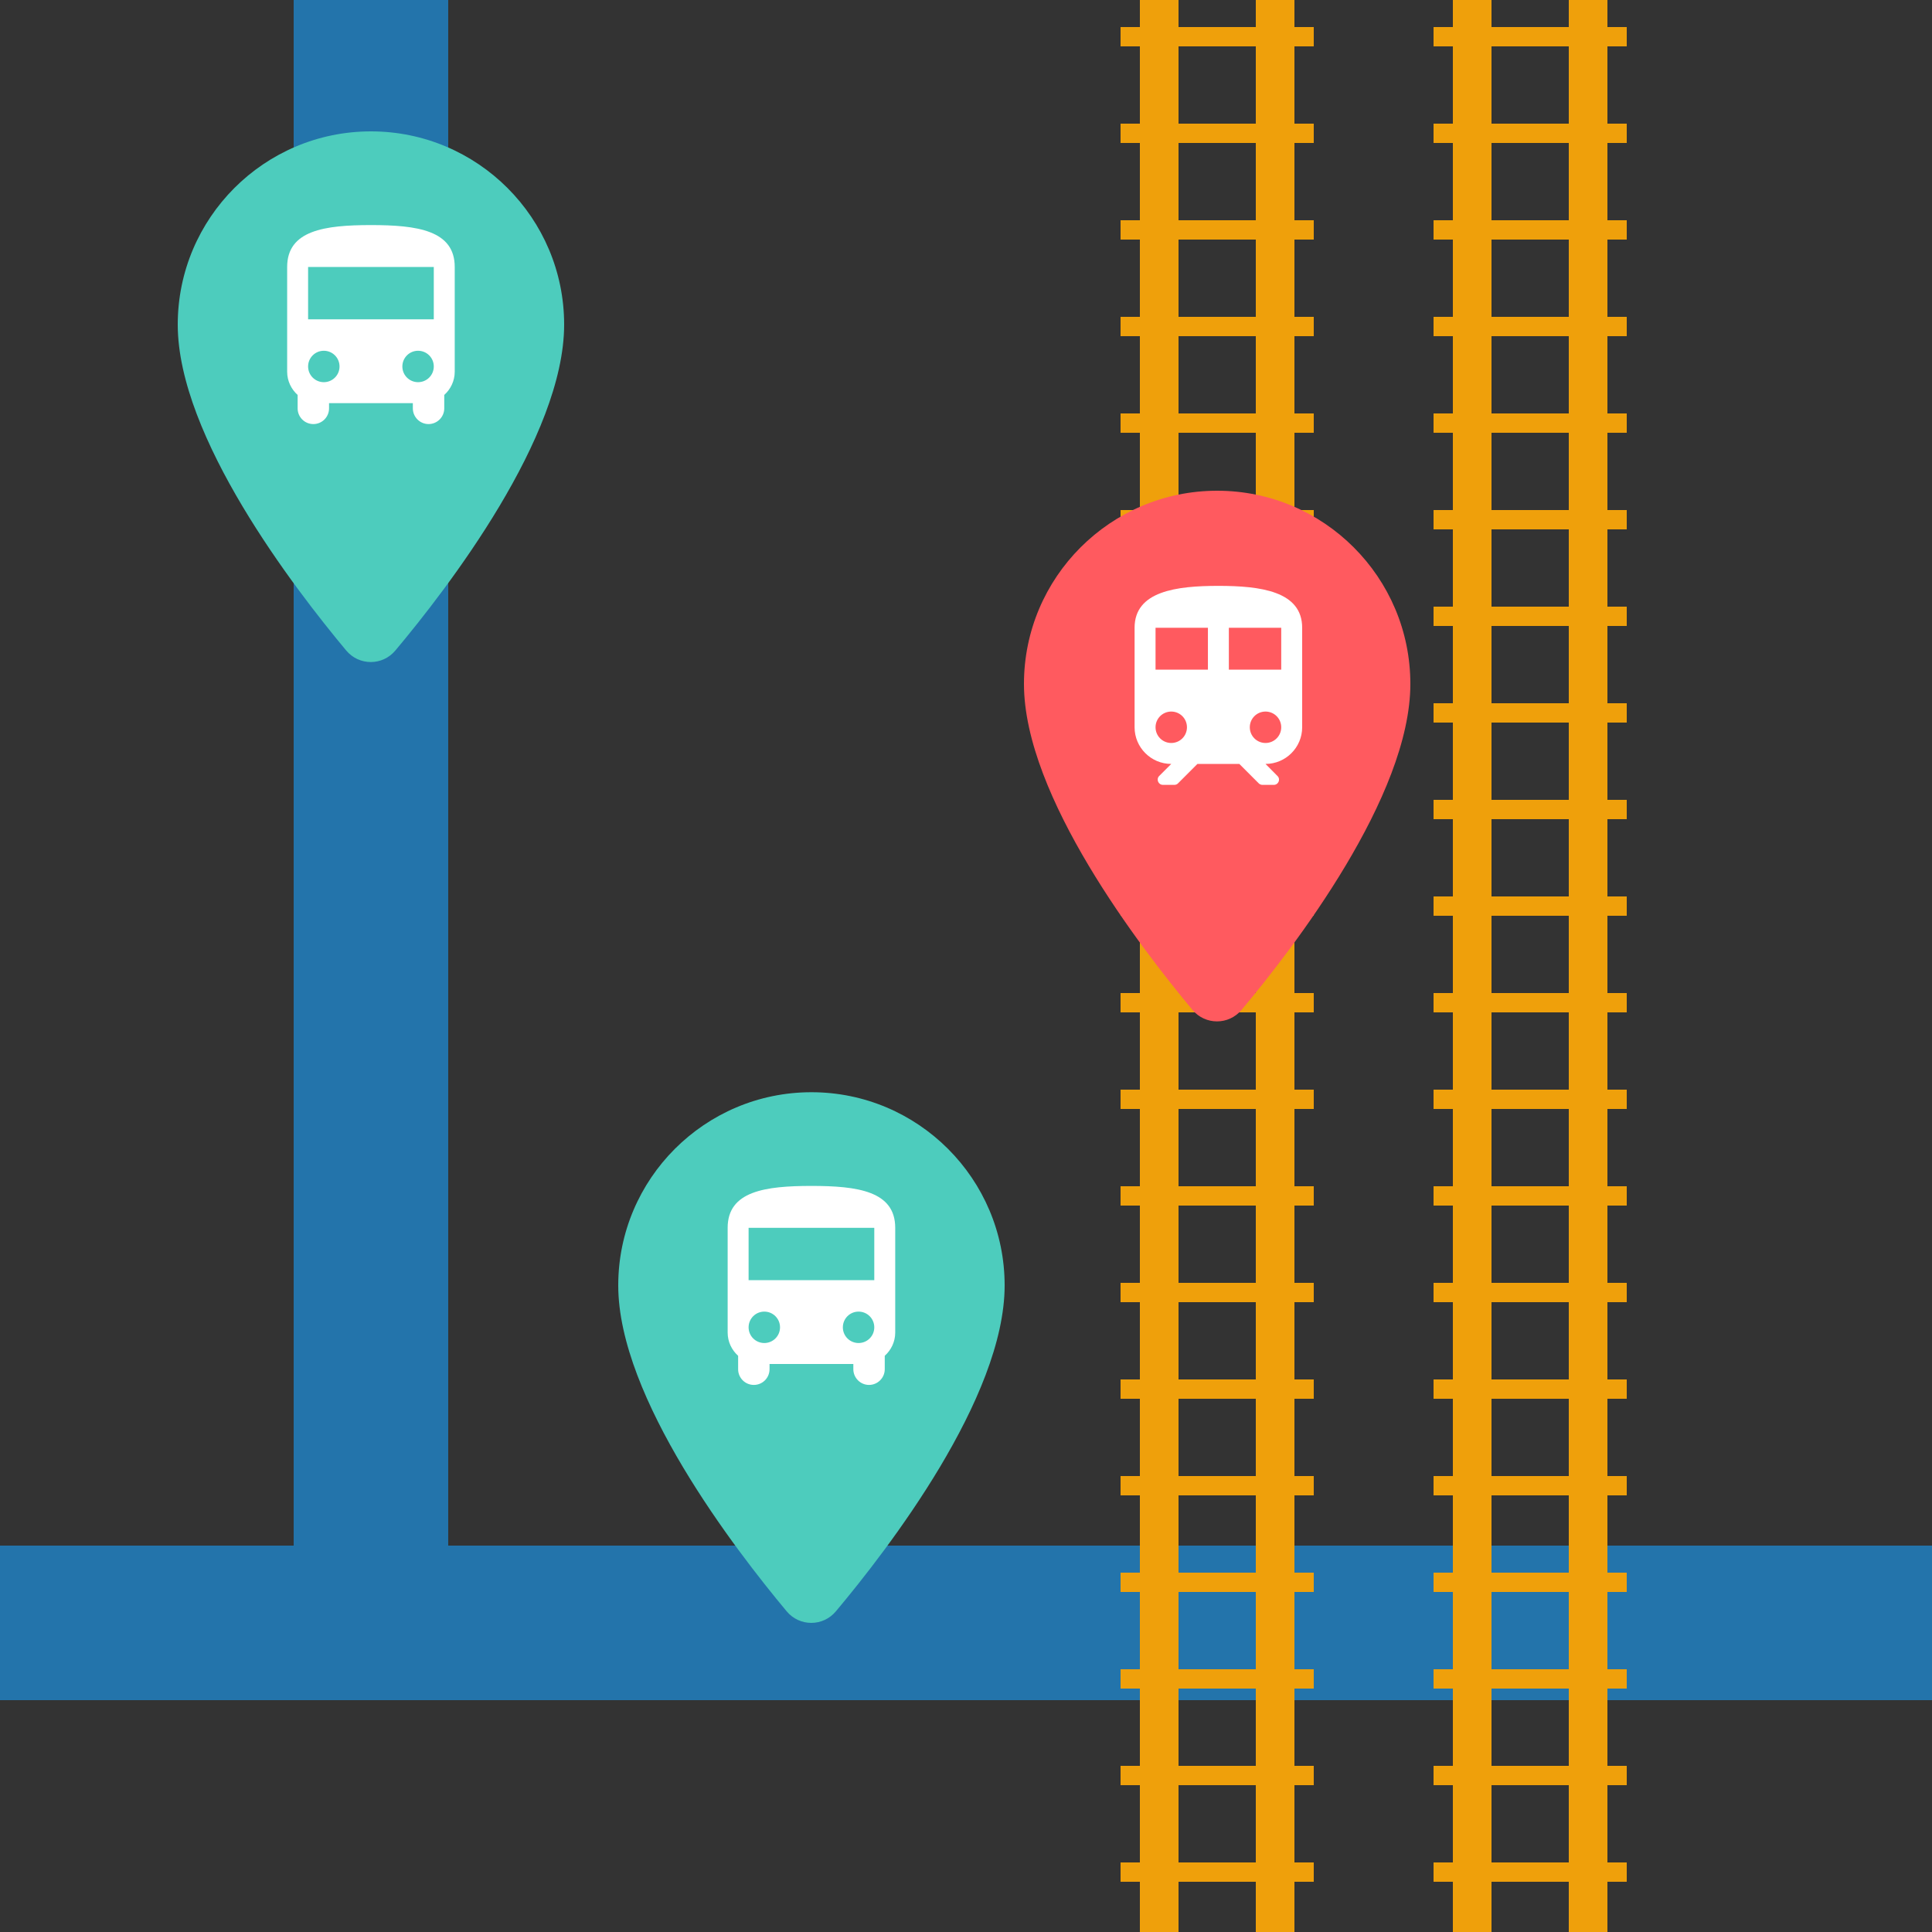 <?xml version="1.0" encoding="UTF-8" standalone="no"?><!-- Generator: Gravit.io --><svg xmlns="http://www.w3.org/2000/svg" xmlns:xlink="http://www.w3.org/1999/xlink" style="isolation:isolate" viewBox="0 0 150 150" width="150pt" height="150pt"><rect x="0" y="0" width="150" height="150" fill="#333333" stroke="none"/><defs><clipPath id="_clipPath_Z15T69oLdH1fOIwxsbpK88rWLdCc414U"><rect width="150" height="150"/></clipPath></defs><g clip-path="url(#_clipPath_Z15T69oLdH1fOIwxsbpK88rWLdCc414U)"><rect x="0" y="120" width="150" height="12" transform="matrix(1,0,0,1,0,0)" fill="rgb(35,116,171)"/><rect x="-37.2" y="60" width="132" height="12" transform="matrix(0,-1,1,0,-37.2,94.8)" fill="rgb(35,116,171)"/><g><line x1="90" y1="0" x2="90" y2="150" vector-effect="non-scaling-stroke" stroke-width="3" stroke="rgb(239,160,11)" stroke-linejoin="miter" stroke-linecap="square" stroke-miterlimit="3"/><line x1="99" y1="0" x2="99" y2="150" vector-effect="non-scaling-stroke" stroke-width="3" stroke="rgb(239,160,11)" stroke-linejoin="miter" stroke-linecap="square" stroke-miterlimit="3"/><line x1="94.5" y1="2.1" x2="94.5" y2="152.1" vector-effect="non-scaling-stroke" stroke-width="15" stroke-dasharray="1.5,6" stroke="rgb(239,160,11)" stroke-linejoin="miter" stroke-linecap="butt" stroke-miterlimit="3"/></g><g><line x1="114.3" y1="0" x2="114.3" y2="150" vector-effect="non-scaling-stroke" stroke-width="3" stroke="rgb(239,160,11)" stroke-linejoin="miter" stroke-linecap="square" stroke-miterlimit="3"/><line x1="123.3" y1="0" x2="123.3" y2="150" vector-effect="non-scaling-stroke" stroke-width="3" stroke="rgb(239,160,11)" stroke-linejoin="miter" stroke-linecap="square" stroke-miterlimit="3"/><line x1="118.8" y1="2.1" x2="118.8" y2="152.1" vector-effect="non-scaling-stroke" stroke-width="15" stroke-dasharray="1.5,6" stroke="rgb(239,160,11)" stroke-linejoin="miter" stroke-linecap="butt" stroke-miterlimit="3"/></g><g><g><path d=" M 78 99.8 C 78 91.525 71.275 84.8 63 84.8 C 54.725 84.8 48 91.525 48 99.8 C 48 108.525 57.05 120.275 61.075 125.1 C 62.075 126.3 63.9 126.3 64.9 125.1 C 68.95 120.275 78 108.525 78 99.8 Z " fill="rgb(77,204,189)"/></g><g><path d=" M 56.495 103.459 C 56.495 104.175 56.812 104.817 57.308 105.264 L 57.308 106.305 C 57.308 106.98 57.853 107.525 58.528 107.525 C 59.203 107.525 59.747 106.98 59.747 106.305 L 59.747 105.899 L 66.253 105.899 L 66.253 106.305 C 66.253 106.972 66.797 107.525 67.472 107.525 C 68.139 107.525 68.692 106.98 68.692 106.305 L 68.692 105.264 C 69.188 104.817 69.505 104.175 69.505 103.459 L 69.505 95.328 C 69.505 92.482 66.594 92.075 63 92.075 C 59.406 92.075 56.495 92.482 56.495 95.328 L 56.495 103.459 Z  M 59.341 104.272 C 58.666 104.272 58.121 103.728 58.121 103.053 C 58.121 102.378 58.666 101.833 59.341 101.833 C 60.016 101.833 60.561 102.378 60.561 103.053 C 60.561 103.728 60.016 104.272 59.341 104.272 Z  M 66.659 104.272 C 65.984 104.272 65.439 103.728 65.439 103.053 C 65.439 102.378 65.984 101.833 66.659 101.833 C 67.334 101.833 67.879 102.378 67.879 103.053 C 67.879 103.728 67.334 104.272 66.659 104.272 Z  M 67.879 99.393 L 58.121 99.393 L 58.121 95.328 L 67.879 95.328 L 67.879 99.393 Z " fill="rgb(255,255,255)"/></g></g><g><g><path d=" M 109.5 53.1 C 109.5 44.825 102.775 38.1 94.5 38.1 C 86.225 38.1 79.5 44.825 79.5 53.1 C 79.5 61.825 88.55 73.575 92.575 78.4 C 93.575 79.6 95.4 79.6 96.4 78.4 C 100.45 73.575 109.5 61.825 109.5 53.1 Z " fill="rgb(255,90,95)"/></g><path d=" M 94.595 45.487 C 91.342 45.487 88.089 45.894 88.089 48.74 L 88.089 56.465 C 88.089 58.035 89.366 59.311 90.936 59.311 L 90 60.246 C 89.748 60.498 89.927 60.937 90.293 60.937 L 91.179 60.937 C 91.285 60.937 91.391 60.897 91.464 60.816 L 92.968 59.311 L 96.221 59.311 L 97.725 60.816 C 97.799 60.889 97.904 60.937 98.01 60.937 L 98.896 60.937 C 99.262 60.937 99.441 60.498 99.181 60.246 L 98.254 59.311 C 99.823 59.311 101.1 58.035 101.1 56.465 L 101.1 48.74 C 101.1 45.894 97.847 45.487 94.595 45.487 Z  M 90.936 57.685 C 90.261 57.685 89.716 57.14 89.716 56.465 C 89.716 55.79 90.261 55.245 90.936 55.245 C 91.61 55.245 92.155 55.79 92.155 56.465 C 92.155 57.14 91.61 57.685 90.936 57.685 Z  M 93.782 51.993 L 89.716 51.993 L 89.716 48.74 L 93.782 48.74 L 93.782 51.993 Z  M 98.254 57.685 C 97.579 57.685 97.034 57.14 97.034 56.465 C 97.034 55.79 97.579 55.245 98.254 55.245 C 98.929 55.245 99.474 55.79 99.474 56.465 C 99.474 57.14 98.929 57.685 98.254 57.685 Z  M 99.474 51.993 L 95.408 51.993 L 95.408 48.74 L 99.474 48.74 L 99.474 51.993 Z " fill="rgb(255,255,255)"/></g><g><g><path d=" M 43.8 25.2 C 43.8 16.925 37.075 10.2 28.8 10.2 C 20.525 10.2 13.8 16.925 13.8 25.2 C 13.8 33.925 22.85 45.675 26.875 50.5 C 27.875 51.7 29.7 51.7 30.7 50.5 C 34.75 45.675 43.8 33.925 43.8 25.2 Z " fill="rgb(77,204,189)"/></g><g><path d=" M 22.295 28.859 C 22.295 29.575 22.612 30.217 23.108 30.664 L 23.108 31.705 C 23.108 32.38 23.653 32.925 24.328 32.925 C 25.003 32.925 25.547 32.38 25.547 31.705 L 25.547 31.299 L 32.053 31.299 L 32.053 31.705 C 32.053 32.372 32.597 32.925 33.272 32.925 C 33.939 32.925 34.492 32.38 34.492 31.705 L 34.492 30.664 C 34.988 30.217 35.305 29.575 35.305 28.859 L 35.305 20.728 C 35.305 17.882 32.394 17.475 28.8 17.475 C 25.206 17.475 22.295 17.882 22.295 20.728 L 22.295 28.859 Z  M 25.141 29.672 C 24.466 29.672 23.921 29.128 23.921 28.453 C 23.921 27.778 24.466 27.233 25.141 27.233 C 25.816 27.233 26.361 27.778 26.361 28.453 C 26.361 29.128 25.816 29.672 25.141 29.672 Z  M 32.459 29.672 C 31.784 29.672 31.239 29.128 31.239 28.453 C 31.239 27.778 31.784 27.233 32.459 27.233 C 33.134 27.233 33.679 27.778 33.679 28.453 C 33.679 29.128 33.134 29.672 32.459 29.672 Z  M 33.679 24.793 L 23.921 24.793 L 23.921 20.728 L 33.679 20.728 L 33.679 24.793 Z " fill="rgb(255,255,255)"/></g></g></g></svg>